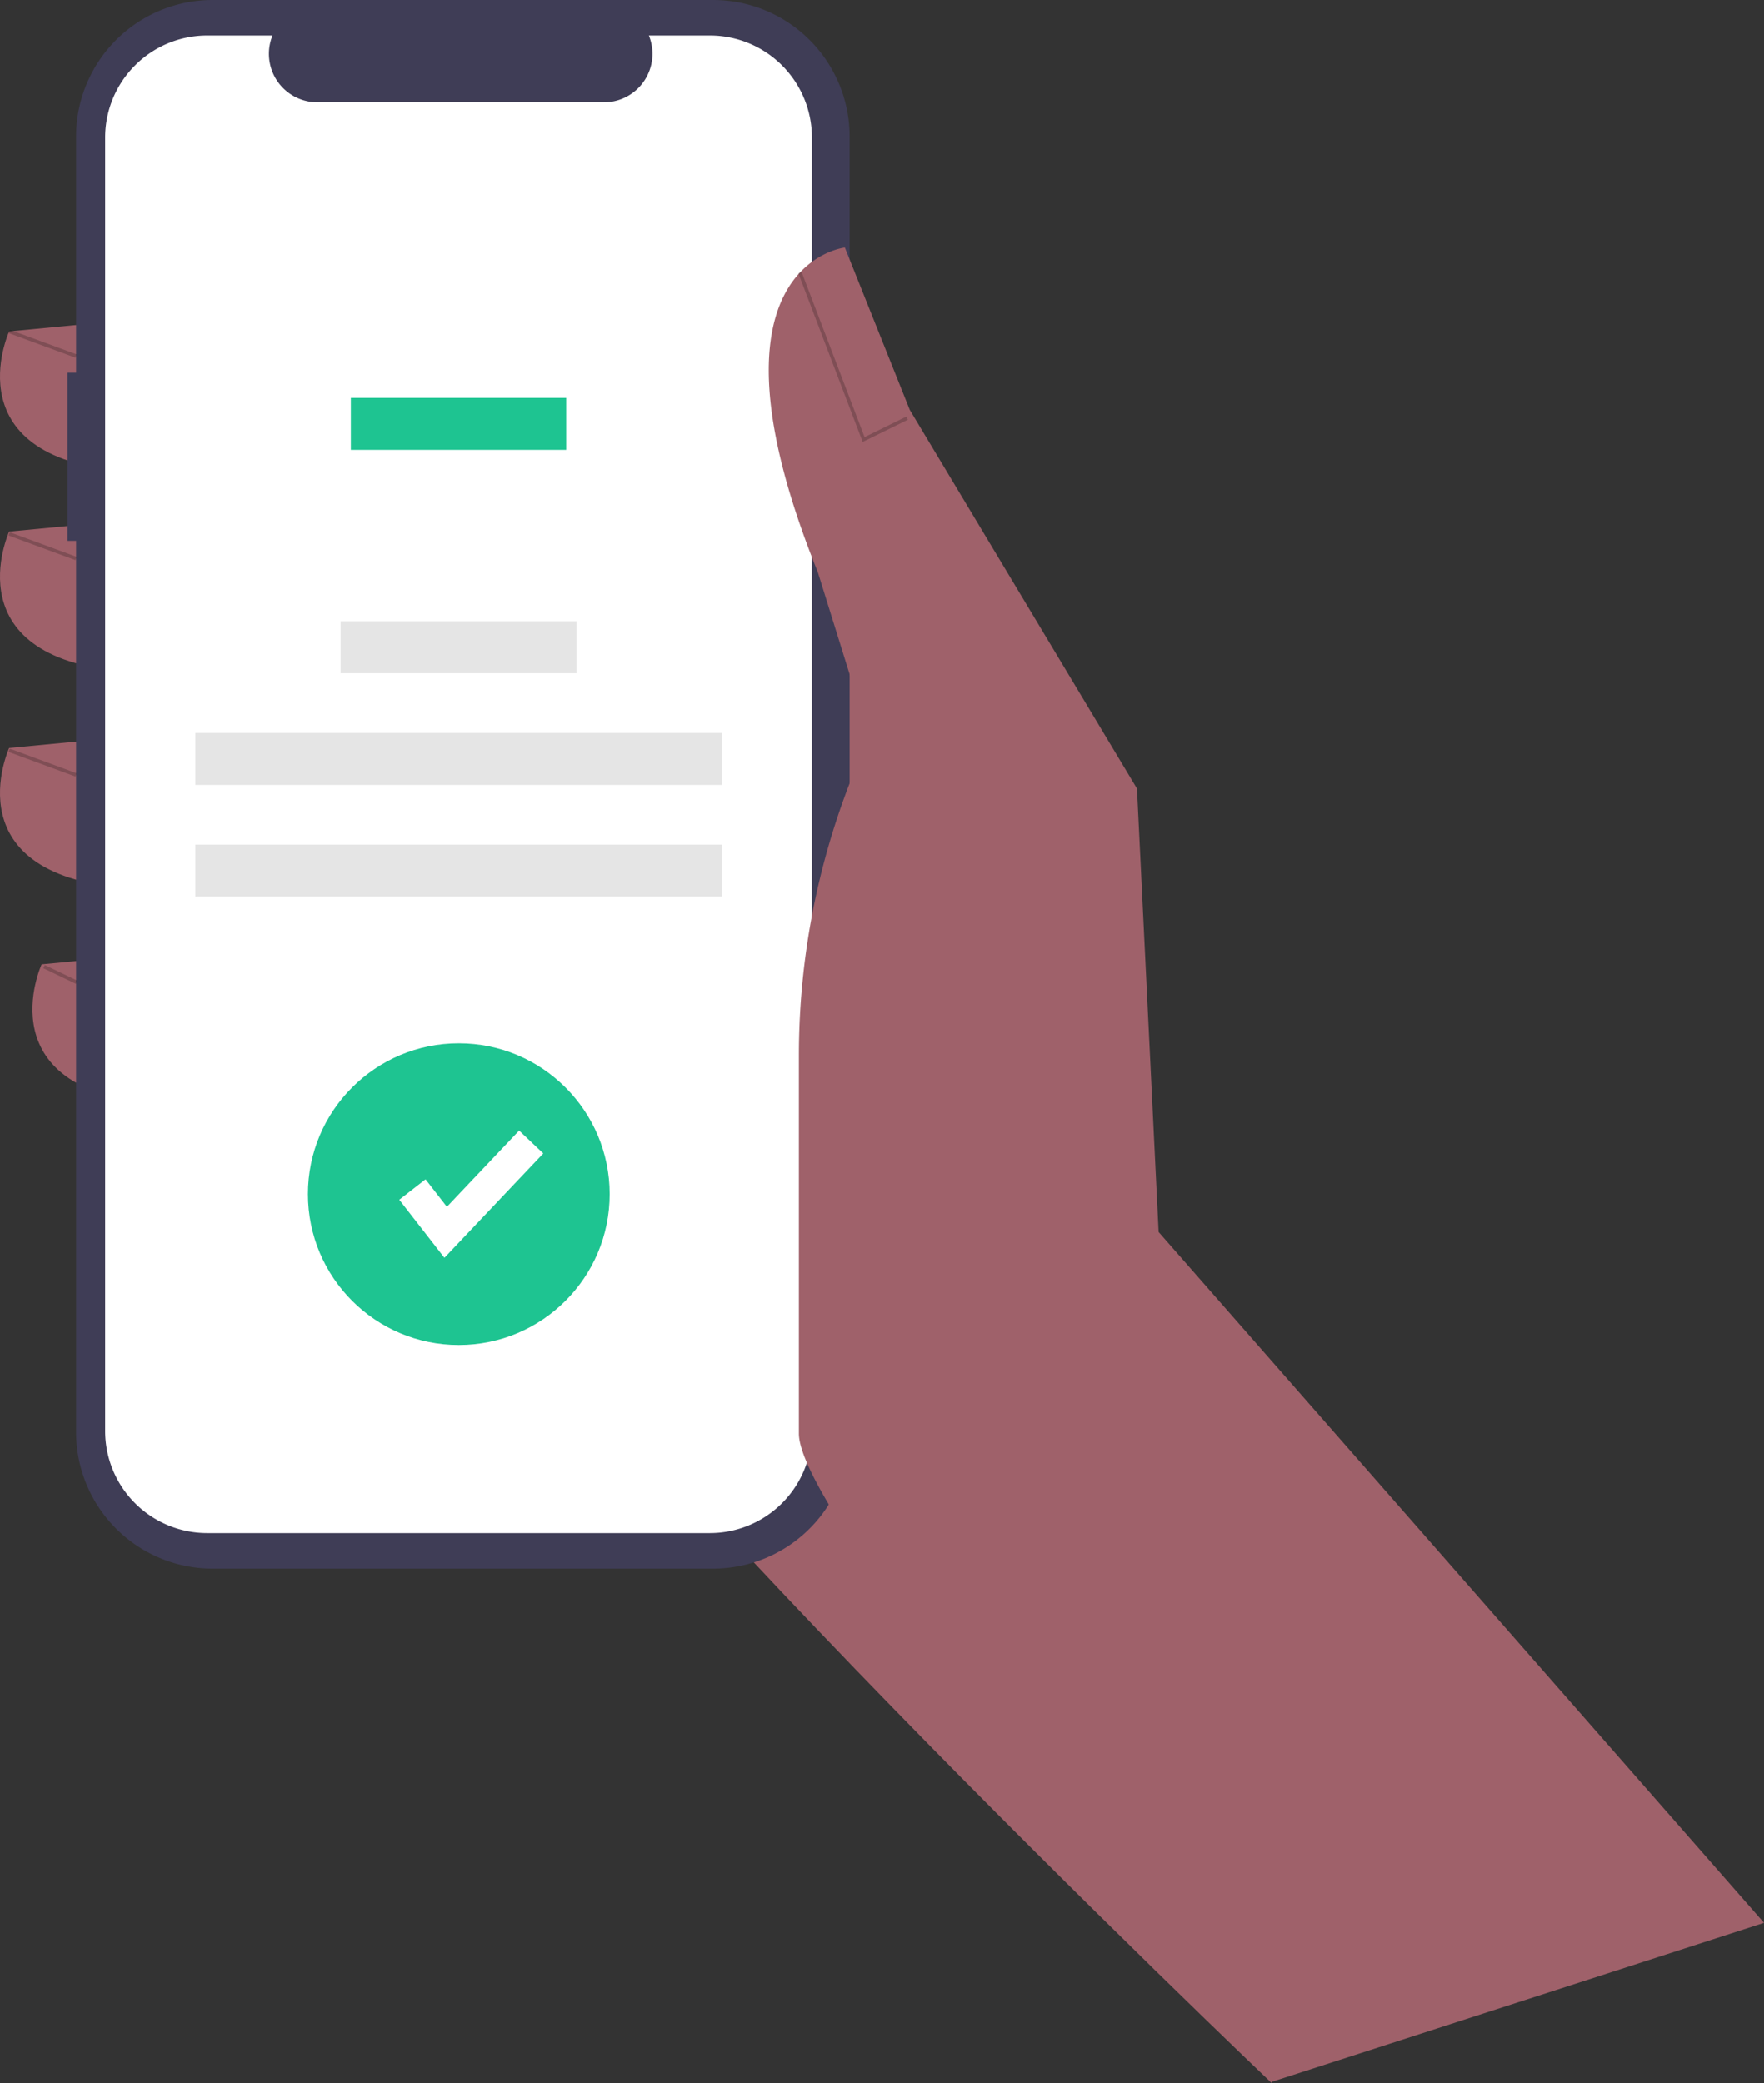 <ns0:svg xmlns:ns0="http://www.w3.org/2000/svg" data-name="Layer 1" width="505.466" height="596.945" viewBox="0 0 505.466 596.945"><ns0:rect x="0" y="0" width="505.466" height="596.945" fill="#333333" stroke="none"/><ns0:path d="M706.733,652.473l5,96S500.239,547.178,473.891,488.282,497.139,283.694,497.139,283.694l110.043,60.446Z" transform="translate(-347.267 -151.527)" fill="#9f616a" /><ns0:path d="M382.446,243.396l-32.548,3.1s-17.049,37.198,35.648,40.298Z" transform="translate(-347.267 -151.527)" fill="#9f616a" /><ns0:path d="M382.446,300.743l-32.548,3.1s-17.049,37.198,35.648,40.298Z" transform="translate(-347.267 -151.527)" fill="#9f616a" /><ns0:path d="M382.446,362.739l-32.548,3.1s-17.049,37.198,35.648,40.298Z" transform="translate(-347.267 -151.527)" fill="#9f616a" /><ns0:path d="M391.746,424.735l-32.548,3.1s-17.049,37.198,35.648,40.298Z" transform="translate(-347.267 -151.527)" fill="#9f616a" /><ns0:path d="M366.6,258.34h2.47V190.685a39.157,39.157,0,0,1,39.157-39.157H551.565a39.157,39.157,0,0,1,39.157,39.157V561.848a39.157,39.157,0,0,1-39.157,39.157H408.227a39.157,39.157,0,0,1-39.157-39.157V306.498h-2.47Z" transform="translate(-347.267 -151.527)" fill="#3f3d56" /><ns0:path d="M406.647,161.715h18.71a13.893,13.893,0,0,0,12.863,19.14h82.116a13.893,13.893,0,0,0,12.863-19.14h17.475a29.242,29.242,0,0,1,29.242,29.242V561.576a29.242,29.242,0,0,1-29.242,29.242H406.647a29.242,29.242,0,0,1-29.242-29.242h0V190.957A29.242,29.242,0,0,1,406.647,161.715Z" transform="translate(-347.267 -151.527)" fill="#fff" /><ns0:rect x="100.537" y="114.016" width="61.715" height="14.892" fill="#1ec491" style="isolation:isolate" /><ns0:rect x="97.599" y="178.009" width="67.592" height="14.892" fill="#e5e5e5" /><ns0:rect x="55.965" y="210" width="150.858" height="14.892" fill="#e5e5e5" /><ns0:rect x="55.965" y="241.99" width="150.858" height="14.892" fill="#e5e5e5" /><ns0:path d="M852.733,702.473l-173.48-197.917-6.2-127.092-65.096-108.493-18.599-46.497s-43.397,4.65-7.75,92.994l14.724,47.272,0,0a216.674,216.674,0,0,0-20.149,91.244v108.324c0,25.507,121.55,164.443,135.699,185.666l0,0Z" transform="translate(-347.267 -151.527)" fill="#9f616a" /><ns0:polygon points="247.195 126.636 260.136 120.276 259.695 119.378 247.738 125.255 229.688 77.932 228.754 78.289 247.195 126.636" opacity="0.2" /><ns0:rect x="358.984" y="239.811" width="1" height="20.43" transform="translate(-346.656 349.4) rotate(-69.778)" opacity="0.2" /><ns0:rect x="358.984" y="297.811" width="1" height="20.43" transform="translate(-401.081 387.352) rotate(-69.778)" opacity="0.2" /><ns0:rect x="358.984" y="359.811" width="1" height="20.43" transform="translate(-459.259 427.921) rotate(-69.778)" opacity="0.2" /><ns0:rect x="364.066" y="425.558" width="1" height="10.353" transform="translate(-528.772 421.498) rotate(-64.361)" opacity="0.2" /><ns0:circle cx="131.471" cy="342.175" r="43.23" fill="#1ec491" /><ns0:polygon points="127.351 360.424 114.413 343.787 121.937 337.935 128.063 345.812 148.76 323.964 155.681 330.521 127.351 360.424" fill="#fff" /></ns0:svg>